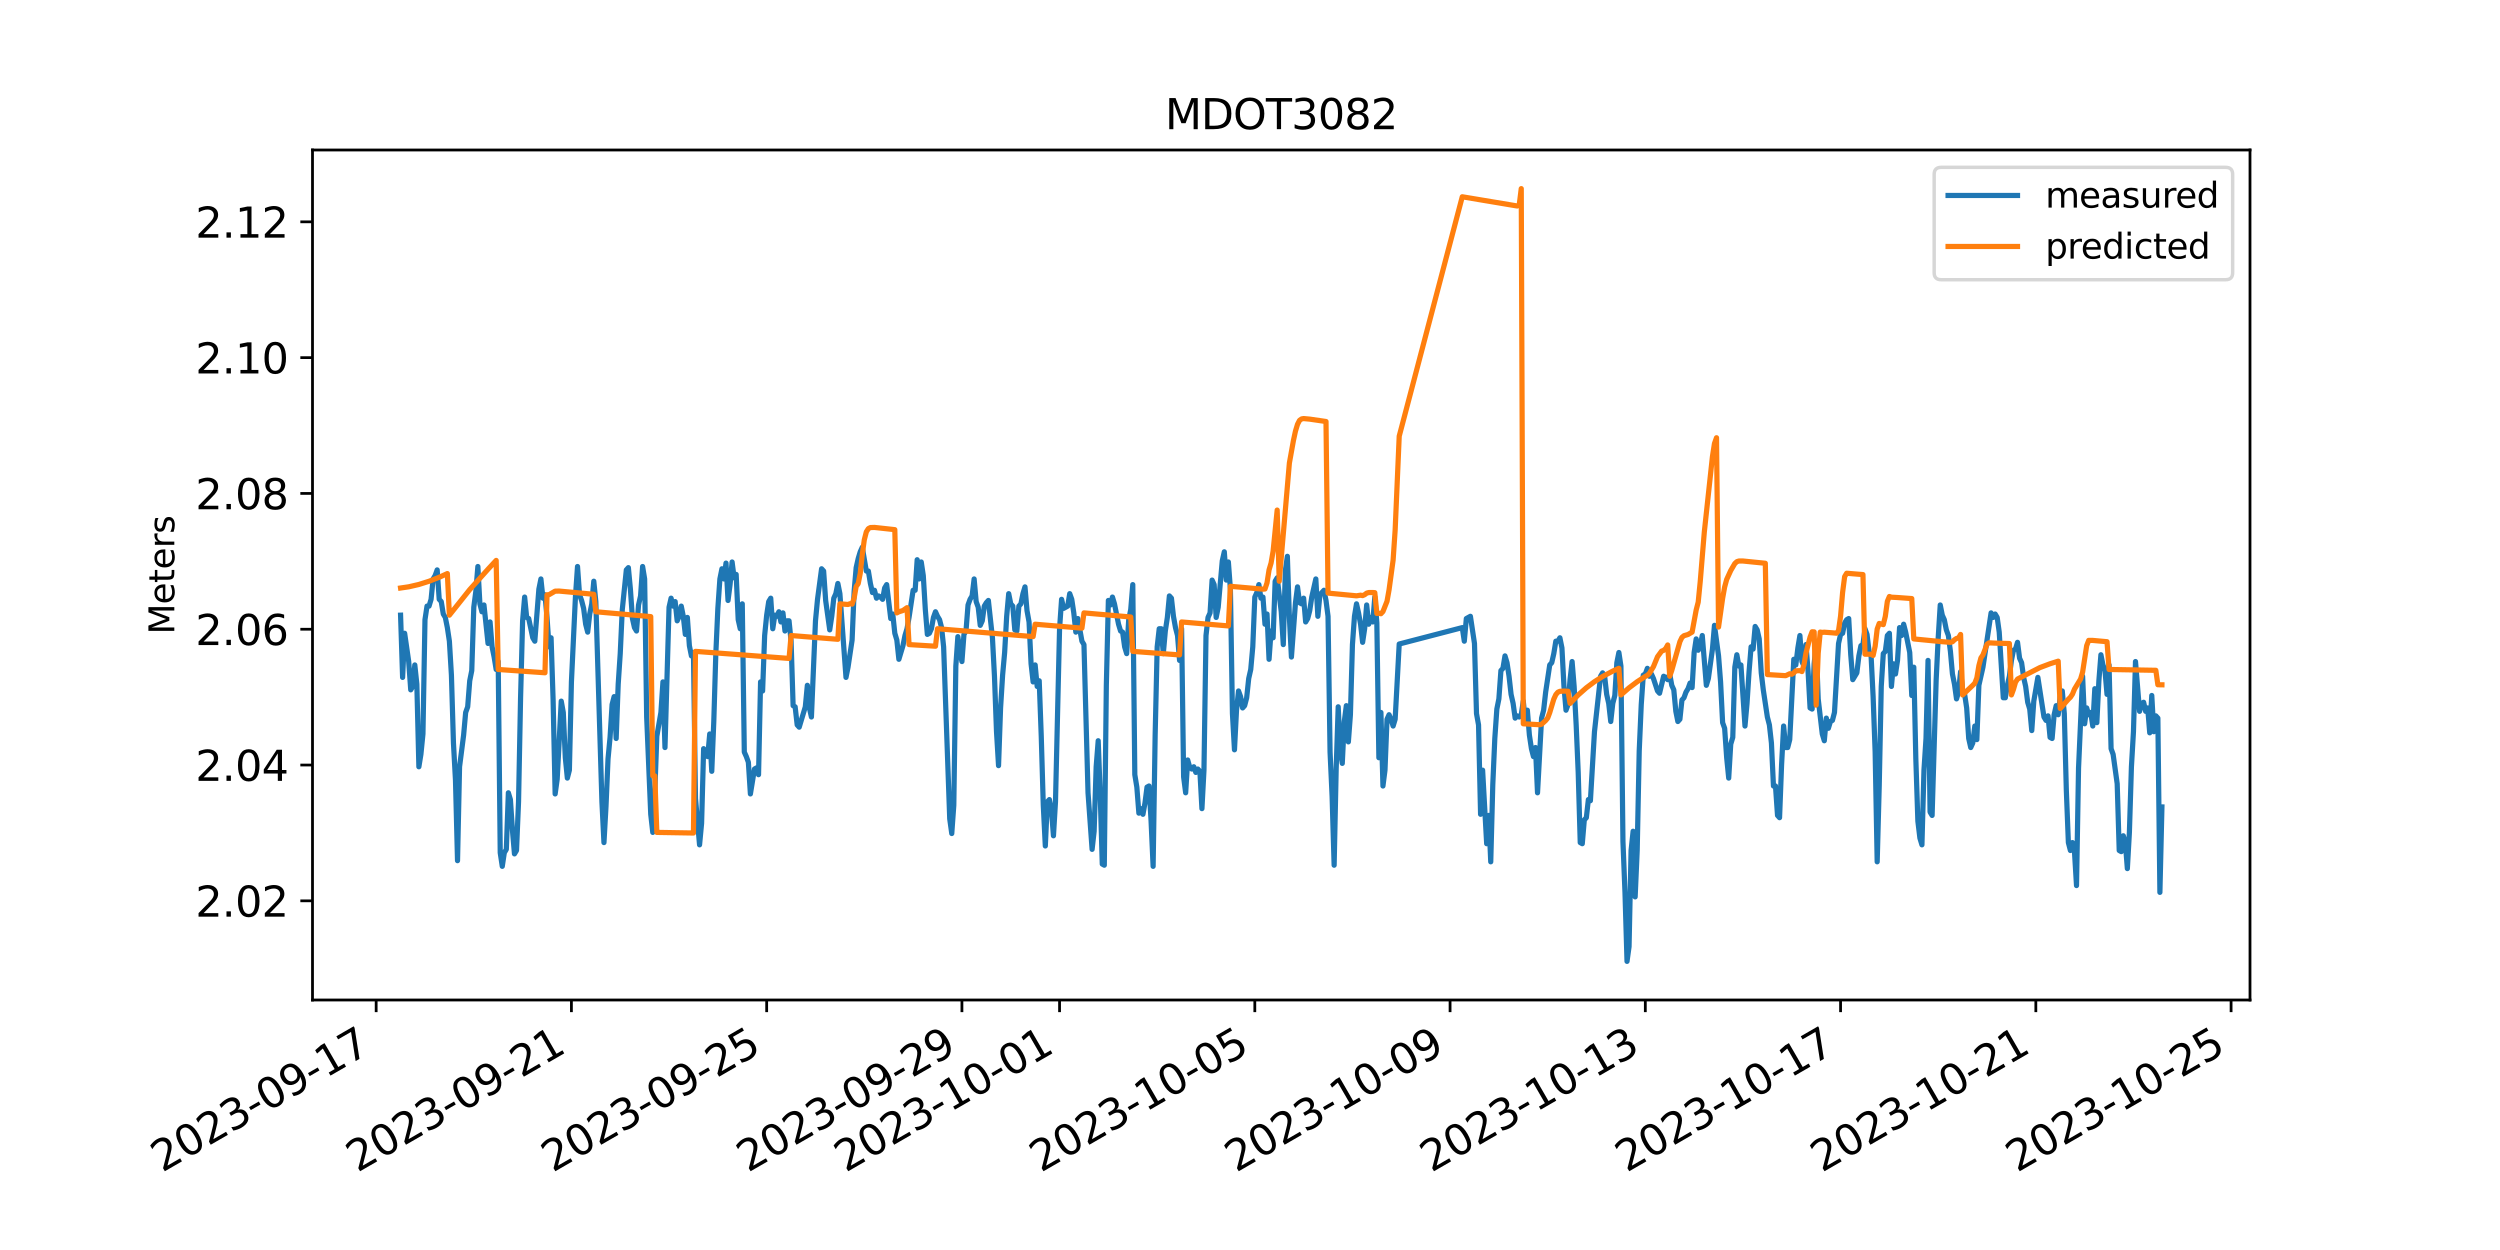 <?xml version="1.0" encoding="utf-8" standalone="no"?>
<!DOCTYPE svg PUBLIC "-//W3C//DTD SVG 1.1//EN"
  "http://www.w3.org/Graphics/SVG/1.1/DTD/svg11.dtd">
<svg xmlns:xlink="http://www.w3.org/1999/xlink" width="720pt" height="360pt" viewBox="0 0 720 360" xmlns="http://www.w3.org/2000/svg" version="1.1">
 <defs>
  <style type="text/css">*{stroke-linejoin: round; stroke-linecap: butt}</style>
 </defs>
 <g id="figure_1">
  <g id="patch_1">
   <path d="M 0 360 
L 720 360 
L 720 0 
L 0 0 
z
" style="fill: #ffffff"/>
  </g>
  <g id="axes_1">
   <g id="patch_2">
    <path d="M 90 288 
L 648 288 
L 648 43.2 
L 90 43.2 
z
" style="fill: #ffffff"/>
   </g>
   <g id="matplotlib.axis_1">
    <g id="xtick_1">
     <g id="line2d_1">
      <defs>
       <path id="m43d42d49d8" d="M 0 0 
L 0 3.5 
" style="stroke: #000000; stroke-width: 0.8"/>
      </defs>
      <g>
       <use xlink:href="#m43d42d49d8" x="108.334" y="288" style="stroke: #000000; stroke-width: 0.8"/>
      </g>
     </g>
     <g id="text_1">
      <!-- 2023-09-17 -->
      <g transform="translate(46.691 337.766) rotate(-30) scale(0.12 -0.12)">
       <defs>
        <path id="DejaVuSans-32" d="M 1228 531 
L 3431 531 
L 3431 0 
L 469 0 
L 469 531 
Q 828 903 1448 1529 
Q 2069 2156 2228 2338 
Q 2531 2678 2651 2914 
Q 2772 3150 2772 3378 
Q 2772 3750 2511 3984 
Q 2250 4219 1831 4219 
Q 1534 4219 1204 4116 
Q 875 4013 500 3803 
L 500 4441 
Q 881 4594 1212 4672 
Q 1544 4750 1819 4750 
Q 2544 4750 2975 4387 
Q 3406 4025 3406 3419 
Q 3406 3131 3298 2873 
Q 3191 2616 2906 2266 
Q 2828 2175 2409 1742 
Q 1991 1309 1228 531 
z
" transform="scale(0.016)"/>
        <path id="DejaVuSans-30" d="M 2034 4250 
Q 1547 4250 1301 3770 
Q 1056 3291 1056 2328 
Q 1056 1369 1301 889 
Q 1547 409 2034 409 
Q 2525 409 2770 889 
Q 3016 1369 3016 2328 
Q 3016 3291 2770 3770 
Q 2525 4250 2034 4250 
z
M 2034 4750 
Q 2819 4750 3233 4129 
Q 3647 3509 3647 2328 
Q 3647 1150 3233 529 
Q 2819 -91 2034 -91 
Q 1250 -91 836 529 
Q 422 1150 422 2328 
Q 422 3509 836 4129 
Q 1250 4750 2034 4750 
z
" transform="scale(0.016)"/>
        <path id="DejaVuSans-33" d="M 2597 2516 
Q 3050 2419 3304 2112 
Q 3559 1806 3559 1356 
Q 3559 666 3084 287 
Q 2609 -91 1734 -91 
Q 1441 -91 1130 -33 
Q 819 25 488 141 
L 488 750 
Q 750 597 1062 519 
Q 1375 441 1716 441 
Q 2309 441 2620 675 
Q 2931 909 2931 1356 
Q 2931 1769 2642 2001 
Q 2353 2234 1838 2234 
L 1294 2234 
L 1294 2753 
L 1863 2753 
Q 2328 2753 2575 2939 
Q 2822 3125 2822 3475 
Q 2822 3834 2567 4026 
Q 2313 4219 1838 4219 
Q 1578 4219 1281 4162 
Q 984 4106 628 3988 
L 628 4550 
Q 988 4650 1302 4700 
Q 1616 4750 1894 4750 
Q 2613 4750 3031 4423 
Q 3450 4097 3450 3541 
Q 3450 3153 3228 2886 
Q 3006 2619 2597 2516 
z
" transform="scale(0.016)"/>
        <path id="DejaVuSans-2d" d="M 313 2009 
L 1997 2009 
L 1997 1497 
L 313 1497 
L 313 2009 
z
" transform="scale(0.016)"/>
        <path id="DejaVuSans-39" d="M 703 97 
L 703 672 
Q 941 559 1184 500 
Q 1428 441 1663 441 
Q 2288 441 2617 861 
Q 2947 1281 2994 2138 
Q 2813 1869 2534 1725 
Q 2256 1581 1919 1581 
Q 1219 1581 811 2004 
Q 403 2428 403 3163 
Q 403 3881 828 4315 
Q 1253 4750 1959 4750 
Q 2769 4750 3195 4129 
Q 3622 3509 3622 2328 
Q 3622 1225 3098 567 
Q 2575 -91 1691 -91 
Q 1453 -91 1209 -44 
Q 966 3 703 97 
z
M 1959 2075 
Q 2384 2075 2632 2365 
Q 2881 2656 2881 3163 
Q 2881 3666 2632 3958 
Q 2384 4250 1959 4250 
Q 1534 4250 1286 3958 
Q 1038 3666 1038 3163 
Q 1038 2656 1286 2365 
Q 1534 2075 1959 2075 
z
" transform="scale(0.016)"/>
        <path id="DejaVuSans-31" d="M 794 531 
L 1825 531 
L 1825 4091 
L 703 3866 
L 703 4441 
L 1819 4666 
L 2450 4666 
L 2450 531 
L 3481 531 
L 3481 0 
L 794 0 
L 794 531 
z
" transform="scale(0.016)"/>
        <path id="DejaVuSans-37" d="M 525 4666 
L 3525 4666 
L 3525 4397 
L 1831 0 
L 1172 0 
L 2766 4134 
L 525 4134 
L 525 4666 
z
" transform="scale(0.016)"/>
       </defs>
       <use xlink:href="#DejaVuSans-32"/>
       <use xlink:href="#DejaVuSans-30" x="63.623"/>
       <use xlink:href="#DejaVuSans-32" x="127.246"/>
       <use xlink:href="#DejaVuSans-33" x="190.869"/>
       <use xlink:href="#DejaVuSans-2d" x="254.492"/>
       <use xlink:href="#DejaVuSans-30" x="290.576"/>
       <use xlink:href="#DejaVuSans-39" x="354.199"/>
       <use xlink:href="#DejaVuSans-2d" x="417.822"/>
       <use xlink:href="#DejaVuSans-31" x="453.906"/>
       <use xlink:href="#DejaVuSans-37" x="517.529"/>
      </g>
     </g>
    </g>
    <g id="xtick_2">
     <g id="line2d_2">
      <g>
       <use xlink:href="#m43d42d49d8" x="164.568" y="288" style="stroke: #000000; stroke-width: 0.8"/>
      </g>
     </g>
     <g id="text_2">
      <!-- 2023-09-21 -->
      <g transform="translate(102.925 337.766) rotate(-30) scale(0.12 -0.12)">
       <use xlink:href="#DejaVuSans-32"/>
       <use xlink:href="#DejaVuSans-30" x="63.623"/>
       <use xlink:href="#DejaVuSans-32" x="127.246"/>
       <use xlink:href="#DejaVuSans-33" x="190.869"/>
       <use xlink:href="#DejaVuSans-2d" x="254.492"/>
       <use xlink:href="#DejaVuSans-30" x="290.576"/>
       <use xlink:href="#DejaVuSans-39" x="354.199"/>
       <use xlink:href="#DejaVuSans-2d" x="417.822"/>
       <use xlink:href="#DejaVuSans-32" x="453.906"/>
       <use xlink:href="#DejaVuSans-31" x="517.529"/>
      </g>
     </g>
    </g>
    <g id="xtick_3">
     <g id="line2d_3">
      <g>
       <use xlink:href="#m43d42d49d8" x="220.801" y="288" style="stroke: #000000; stroke-width: 0.8"/>
      </g>
     </g>
     <g id="text_3">
      <!-- 2023-09-25 -->
      <g transform="translate(159.158 337.766) rotate(-30) scale(0.12 -0.12)">
       <defs>
        <path id="DejaVuSans-35" d="M 691 4666 
L 3169 4666 
L 3169 4134 
L 1269 4134 
L 1269 2991 
Q 1406 3038 1543 3061 
Q 1681 3084 1819 3084 
Q 2600 3084 3056 2656 
Q 3513 2228 3513 1497 
Q 3513 744 3044 326 
Q 2575 -91 1722 -91 
Q 1428 -91 1123 -41 
Q 819 9 494 109 
L 494 744 
Q 775 591 1075 516 
Q 1375 441 1709 441 
Q 2250 441 2565 725 
Q 2881 1009 2881 1497 
Q 2881 1984 2565 2268 
Q 2250 2553 1709 2553 
Q 1456 2553 1204 2497 
Q 953 2441 691 2322 
L 691 4666 
z
" transform="scale(0.016)"/>
       </defs>
       <use xlink:href="#DejaVuSans-32"/>
       <use xlink:href="#DejaVuSans-30" x="63.623"/>
       <use xlink:href="#DejaVuSans-32" x="127.246"/>
       <use xlink:href="#DejaVuSans-33" x="190.869"/>
       <use xlink:href="#DejaVuSans-2d" x="254.492"/>
       <use xlink:href="#DejaVuSans-30" x="290.576"/>
       <use xlink:href="#DejaVuSans-39" x="354.199"/>
       <use xlink:href="#DejaVuSans-2d" x="417.822"/>
       <use xlink:href="#DejaVuSans-32" x="453.906"/>
       <use xlink:href="#DejaVuSans-35" x="517.529"/>
      </g>
     </g>
    </g>
    <g id="xtick_4">
     <g id="line2d_4">
      <g>
       <use xlink:href="#m43d42d49d8" x="277.035" y="288" style="stroke: #000000; stroke-width: 0.8"/>
      </g>
     </g>
     <g id="text_4">
      <!-- 2023-09-29 -->
      <g transform="translate(215.392 337.766) rotate(-30) scale(0.12 -0.12)">
       <use xlink:href="#DejaVuSans-32"/>
       <use xlink:href="#DejaVuSans-30" x="63.623"/>
       <use xlink:href="#DejaVuSans-32" x="127.246"/>
       <use xlink:href="#DejaVuSans-33" x="190.869"/>
       <use xlink:href="#DejaVuSans-2d" x="254.492"/>
       <use xlink:href="#DejaVuSans-30" x="290.576"/>
       <use xlink:href="#DejaVuSans-39" x="354.199"/>
       <use xlink:href="#DejaVuSans-2d" x="417.822"/>
       <use xlink:href="#DejaVuSans-32" x="453.906"/>
       <use xlink:href="#DejaVuSans-39" x="517.529"/>
      </g>
     </g>
    </g>
    <g id="xtick_5">
     <g id="line2d_5">
      <g>
       <use xlink:href="#m43d42d49d8" x="305.152" y="288" style="stroke: #000000; stroke-width: 0.8"/>
      </g>
     </g>
     <g id="text_5">
      <!-- 2023-10-01 -->
      <g transform="translate(243.508 337.766) rotate(-30) scale(0.12 -0.12)">
       <use xlink:href="#DejaVuSans-32"/>
       <use xlink:href="#DejaVuSans-30" x="63.623"/>
       <use xlink:href="#DejaVuSans-32" x="127.246"/>
       <use xlink:href="#DejaVuSans-33" x="190.869"/>
       <use xlink:href="#DejaVuSans-2d" x="254.492"/>
       <use xlink:href="#DejaVuSans-31" x="290.576"/>
       <use xlink:href="#DejaVuSans-30" x="354.199"/>
       <use xlink:href="#DejaVuSans-2d" x="417.822"/>
       <use xlink:href="#DejaVuSans-30" x="453.906"/>
       <use xlink:href="#DejaVuSans-31" x="517.529"/>
      </g>
     </g>
    </g>
    <g id="xtick_6">
     <g id="line2d_6">
      <g>
       <use xlink:href="#m43d42d49d8" x="361.385" y="288" style="stroke: #000000; stroke-width: 0.8"/>
      </g>
     </g>
     <g id="text_6">
      <!-- 2023-10-05 -->
      <g transform="translate(299.742 337.766) rotate(-30) scale(0.12 -0.12)">
       <use xlink:href="#DejaVuSans-32"/>
       <use xlink:href="#DejaVuSans-30" x="63.623"/>
       <use xlink:href="#DejaVuSans-32" x="127.246"/>
       <use xlink:href="#DejaVuSans-33" x="190.869"/>
       <use xlink:href="#DejaVuSans-2d" x="254.492"/>
       <use xlink:href="#DejaVuSans-31" x="290.576"/>
       <use xlink:href="#DejaVuSans-30" x="354.199"/>
       <use xlink:href="#DejaVuSans-2d" x="417.822"/>
       <use xlink:href="#DejaVuSans-30" x="453.906"/>
       <use xlink:href="#DejaVuSans-35" x="517.529"/>
      </g>
     </g>
    </g>
    <g id="xtick_7">
     <g id="line2d_7">
      <g>
       <use xlink:href="#m43d42d49d8" x="417.619" y="288" style="stroke: #000000; stroke-width: 0.8"/>
      </g>
     </g>
     <g id="text_7">
      <!-- 2023-10-09 -->
      <g transform="translate(355.975 337.766) rotate(-30) scale(0.12 -0.12)">
       <use xlink:href="#DejaVuSans-32"/>
       <use xlink:href="#DejaVuSans-30" x="63.623"/>
       <use xlink:href="#DejaVuSans-32" x="127.246"/>
       <use xlink:href="#DejaVuSans-33" x="190.869"/>
       <use xlink:href="#DejaVuSans-2d" x="254.492"/>
       <use xlink:href="#DejaVuSans-31" x="290.576"/>
       <use xlink:href="#DejaVuSans-30" x="354.199"/>
       <use xlink:href="#DejaVuSans-2d" x="417.822"/>
       <use xlink:href="#DejaVuSans-30" x="453.906"/>
       <use xlink:href="#DejaVuSans-39" x="517.529"/>
      </g>
     </g>
    </g>
    <g id="xtick_8">
     <g id="line2d_8">
      <g>
       <use xlink:href="#m43d42d49d8" x="473.852" y="288" style="stroke: #000000; stroke-width: 0.8"/>
      </g>
     </g>
     <g id="text_8">
      <!-- 2023-10-13 -->
      <g transform="translate(412.209 337.766) rotate(-30) scale(0.12 -0.12)">
       <use xlink:href="#DejaVuSans-32"/>
       <use xlink:href="#DejaVuSans-30" x="63.623"/>
       <use xlink:href="#DejaVuSans-32" x="127.246"/>
       <use xlink:href="#DejaVuSans-33" x="190.869"/>
       <use xlink:href="#DejaVuSans-2d" x="254.492"/>
       <use xlink:href="#DejaVuSans-31" x="290.576"/>
       <use xlink:href="#DejaVuSans-30" x="354.199"/>
       <use xlink:href="#DejaVuSans-2d" x="417.822"/>
       <use xlink:href="#DejaVuSans-31" x="453.906"/>
       <use xlink:href="#DejaVuSans-33" x="517.529"/>
      </g>
     </g>
    </g>
    <g id="xtick_9">
     <g id="line2d_9">
      <g>
       <use xlink:href="#m43d42d49d8" x="530.085" y="288" style="stroke: #000000; stroke-width: 0.8"/>
      </g>
     </g>
     <g id="text_9">
      <!-- 2023-10-17 -->
      <g transform="translate(468.442 337.766) rotate(-30) scale(0.12 -0.12)">
       <use xlink:href="#DejaVuSans-32"/>
       <use xlink:href="#DejaVuSans-30" x="63.623"/>
       <use xlink:href="#DejaVuSans-32" x="127.246"/>
       <use xlink:href="#DejaVuSans-33" x="190.869"/>
       <use xlink:href="#DejaVuSans-2d" x="254.492"/>
       <use xlink:href="#DejaVuSans-31" x="290.576"/>
       <use xlink:href="#DejaVuSans-30" x="354.199"/>
       <use xlink:href="#DejaVuSans-2d" x="417.822"/>
       <use xlink:href="#DejaVuSans-31" x="453.906"/>
       <use xlink:href="#DejaVuSans-37" x="517.529"/>
      </g>
     </g>
    </g>
    <g id="xtick_10">
     <g id="line2d_10">
      <g>
       <use xlink:href="#m43d42d49d8" x="586.319" y="288" style="stroke: #000000; stroke-width: 0.8"/>
      </g>
     </g>
     <g id="text_10">
      <!-- 2023-10-21 -->
      <g transform="translate(524.676 337.766) rotate(-30) scale(0.12 -0.12)">
       <use xlink:href="#DejaVuSans-32"/>
       <use xlink:href="#DejaVuSans-30" x="63.623"/>
       <use xlink:href="#DejaVuSans-32" x="127.246"/>
       <use xlink:href="#DejaVuSans-33" x="190.869"/>
       <use xlink:href="#DejaVuSans-2d" x="254.492"/>
       <use xlink:href="#DejaVuSans-31" x="290.576"/>
       <use xlink:href="#DejaVuSans-30" x="354.199"/>
       <use xlink:href="#DejaVuSans-2d" x="417.822"/>
       <use xlink:href="#DejaVuSans-32" x="453.906"/>
       <use xlink:href="#DejaVuSans-31" x="517.529"/>
      </g>
     </g>
    </g>
    <g id="xtick_11">
     <g id="line2d_11">
      <g>
       <use xlink:href="#m43d42d49d8" x="642.552" y="288" style="stroke: #000000; stroke-width: 0.8"/>
      </g>
     </g>
     <g id="text_11">
      <!-- 2023-10-25 -->
      <g transform="translate(580.909 337.766) rotate(-30) scale(0.12 -0.12)">
       <use xlink:href="#DejaVuSans-32"/>
       <use xlink:href="#DejaVuSans-30" x="63.623"/>
       <use xlink:href="#DejaVuSans-32" x="127.246"/>
       <use xlink:href="#DejaVuSans-33" x="190.869"/>
       <use xlink:href="#DejaVuSans-2d" x="254.492"/>
       <use xlink:href="#DejaVuSans-31" x="290.576"/>
       <use xlink:href="#DejaVuSans-30" x="354.199"/>
       <use xlink:href="#DejaVuSans-2d" x="417.822"/>
       <use xlink:href="#DejaVuSans-32" x="453.906"/>
       <use xlink:href="#DejaVuSans-35" x="517.529"/>
      </g>
     </g>
    </g>
   </g>
   <g id="matplotlib.axis_2">
    <g id="ytick_1">
     <g id="line2d_12">
      <defs>
       <path id="m086a3d05be" d="M 0 0 
L -3.5 0 
" style="stroke: #000000; stroke-width: 0.8"/>
      </defs>
      <g>
       <use xlink:href="#m086a3d05be" x="90" y="259.439" style="stroke: #000000; stroke-width: 0.8"/>
      </g>
     </g>
     <g id="text_12">
      <!-- 2.02 -->
      <g transform="translate(56.281 263.998) scale(0.12 -0.12)">
       <defs>
        <path id="DejaVuSans-2e" d="M 684 794 
L 1344 794 
L 1344 0 
L 684 0 
L 684 794 
z
" transform="scale(0.016)"/>
       </defs>
       <use xlink:href="#DejaVuSans-32"/>
       <use xlink:href="#DejaVuSans-2e" x="63.623"/>
       <use xlink:href="#DejaVuSans-30" x="95.41"/>
       <use xlink:href="#DejaVuSans-32" x="159.033"/>
      </g>
     </g>
    </g>
    <g id="ytick_2">
     <g id="line2d_13">
      <g>
       <use xlink:href="#m086a3d05be" x="90" y="220.329" style="stroke: #000000; stroke-width: 0.8"/>
      </g>
     </g>
     <g id="text_13">
      <!-- 2.04 -->
      <g transform="translate(56.281 224.888) scale(0.12 -0.12)">
       <defs>
        <path id="DejaVuSans-34" d="M 2419 4116 
L 825 1625 
L 2419 1625 
L 2419 4116 
z
M 2253 4666 
L 3047 4666 
L 3047 1625 
L 3713 1625 
L 3713 1100 
L 3047 1100 
L 3047 0 
L 2419 0 
L 2419 1100 
L 313 1100 
L 313 1709 
L 2253 4666 
z
" transform="scale(0.016)"/>
       </defs>
       <use xlink:href="#DejaVuSans-32"/>
       <use xlink:href="#DejaVuSans-2e" x="63.623"/>
       <use xlink:href="#DejaVuSans-30" x="95.41"/>
       <use xlink:href="#DejaVuSans-34" x="159.033"/>
      </g>
     </g>
    </g>
    <g id="ytick_3">
     <g id="line2d_14">
      <g>
       <use xlink:href="#m086a3d05be" x="90" y="181.219" style="stroke: #000000; stroke-width: 0.8"/>
      </g>
     </g>
     <g id="text_14">
      <!-- 2.06 -->
      <g transform="translate(56.281 185.778) scale(0.12 -0.12)">
       <defs>
        <path id="DejaVuSans-36" d="M 2113 2584 
Q 1688 2584 1439 2293 
Q 1191 2003 1191 1497 
Q 1191 994 1439 701 
Q 1688 409 2113 409 
Q 2538 409 2786 701 
Q 3034 994 3034 1497 
Q 3034 2003 2786 2293 
Q 2538 2584 2113 2584 
z
M 3366 4563 
L 3366 3988 
Q 3128 4100 2886 4159 
Q 2644 4219 2406 4219 
Q 1781 4219 1451 3797 
Q 1122 3375 1075 2522 
Q 1259 2794 1537 2939 
Q 1816 3084 2150 3084 
Q 2853 3084 3261 2657 
Q 3669 2231 3669 1497 
Q 3669 778 3244 343 
Q 2819 -91 2113 -91 
Q 1303 -91 875 529 
Q 447 1150 447 2328 
Q 447 3434 972 4092 
Q 1497 4750 2381 4750 
Q 2619 4750 2861 4703 
Q 3103 4656 3366 4563 
z
" transform="scale(0.016)"/>
       </defs>
       <use xlink:href="#DejaVuSans-32"/>
       <use xlink:href="#DejaVuSans-2e" x="63.623"/>
       <use xlink:href="#DejaVuSans-30" x="95.41"/>
       <use xlink:href="#DejaVuSans-36" x="159.033"/>
      </g>
     </g>
    </g>
    <g id="ytick_4">
     <g id="line2d_15">
      <g>
       <use xlink:href="#m086a3d05be" x="90" y="142.108" style="stroke: #000000; stroke-width: 0.8"/>
      </g>
     </g>
     <g id="text_15">
      <!-- 2.08 -->
      <g transform="translate(56.281 146.667) scale(0.12 -0.12)">
       <defs>
        <path id="DejaVuSans-38" d="M 2034 2216 
Q 1584 2216 1326 1975 
Q 1069 1734 1069 1313 
Q 1069 891 1326 650 
Q 1584 409 2034 409 
Q 2484 409 2743 651 
Q 3003 894 3003 1313 
Q 3003 1734 2745 1975 
Q 2488 2216 2034 2216 
z
M 1403 2484 
Q 997 2584 770 2862 
Q 544 3141 544 3541 
Q 544 4100 942 4425 
Q 1341 4750 2034 4750 
Q 2731 4750 3128 4425 
Q 3525 4100 3525 3541 
Q 3525 3141 3298 2862 
Q 3072 2584 2669 2484 
Q 3125 2378 3379 2068 
Q 3634 1759 3634 1313 
Q 3634 634 3220 271 
Q 2806 -91 2034 -91 
Q 1263 -91 848 271 
Q 434 634 434 1313 
Q 434 1759 690 2068 
Q 947 2378 1403 2484 
z
M 1172 3481 
Q 1172 3119 1398 2916 
Q 1625 2713 2034 2713 
Q 2441 2713 2670 2916 
Q 2900 3119 2900 3481 
Q 2900 3844 2670 4047 
Q 2441 4250 2034 4250 
Q 1625 4250 1398 4047 
Q 1172 3844 1172 3481 
z
" transform="scale(0.016)"/>
       </defs>
       <use xlink:href="#DejaVuSans-32"/>
       <use xlink:href="#DejaVuSans-2e" x="63.623"/>
       <use xlink:href="#DejaVuSans-30" x="95.41"/>
       <use xlink:href="#DejaVuSans-38" x="159.033"/>
      </g>
     </g>
    </g>
    <g id="ytick_5">
     <g id="line2d_16">
      <g>
       <use xlink:href="#m086a3d05be" x="90" y="102.998" style="stroke: #000000; stroke-width: 0.8"/>
      </g>
     </g>
     <g id="text_16">
      <!-- 2.10 -->
      <g transform="translate(56.281 107.557) scale(0.12 -0.12)">
       <use xlink:href="#DejaVuSans-32"/>
       <use xlink:href="#DejaVuSans-2e" x="63.623"/>
       <use xlink:href="#DejaVuSans-31" x="95.41"/>
       <use xlink:href="#DejaVuSans-30" x="159.033"/>
      </g>
     </g>
    </g>
    <g id="ytick_6">
     <g id="line2d_17">
      <g>
       <use xlink:href="#m086a3d05be" x="90" y="63.888" style="stroke: #000000; stroke-width: 0.8"/>
      </g>
     </g>
     <g id="text_17">
      <!-- 2.12 -->
      <g transform="translate(56.281 68.447) scale(0.12 -0.12)">
       <use xlink:href="#DejaVuSans-32"/>
       <use xlink:href="#DejaVuSans-2e" x="63.623"/>
       <use xlink:href="#DejaVuSans-31" x="95.41"/>
       <use xlink:href="#DejaVuSans-32" x="159.033"/>
      </g>
     </g>
    </g>
    <g id="text_18">
     <!-- Meters -->
     <g transform="translate(50.202 182.688) rotate(-90) scale(0.1 -0.1)">
      <defs>
       <path id="DejaVuSans-4d" d="M 628 4666 
L 1569 4666 
L 2759 1491 
L 3956 4666 
L 4897 4666 
L 4897 0 
L 4281 0 
L 4281 4097 
L 3078 897 
L 2444 897 
L 1241 4097 
L 1241 0 
L 628 0 
L 628 4666 
z
" transform="scale(0.016)"/>
       <path id="DejaVuSans-65" d="M 3597 1894 
L 3597 1613 
L 953 1613 
Q 991 1019 1311 708 
Q 1631 397 2203 397 
Q 2534 397 2845 478 
Q 3156 559 3463 722 
L 3463 178 
Q 3153 47 2828 -22 
Q 2503 -91 2169 -91 
Q 1331 -91 842 396 
Q 353 884 353 1716 
Q 353 2575 817 3079 
Q 1281 3584 2069 3584 
Q 2775 3584 3186 3129 
Q 3597 2675 3597 1894 
z
M 3022 2063 
Q 3016 2534 2758 2815 
Q 2500 3097 2075 3097 
Q 1594 3097 1305 2825 
Q 1016 2553 972 2059 
L 3022 2063 
z
" transform="scale(0.016)"/>
       <path id="DejaVuSans-74" d="M 1172 4494 
L 1172 3500 
L 2356 3500 
L 2356 3053 
L 1172 3053 
L 1172 1153 
Q 1172 725 1289 603 
Q 1406 481 1766 481 
L 2356 481 
L 2356 0 
L 1766 0 
Q 1100 0 847 248 
Q 594 497 594 1153 
L 594 3053 
L 172 3053 
L 172 3500 
L 594 3500 
L 594 4494 
L 1172 4494 
z
" transform="scale(0.016)"/>
       <path id="DejaVuSans-72" d="M 2631 2963 
Q 2534 3019 2420 3045 
Q 2306 3072 2169 3072 
Q 1681 3072 1420 2755 
Q 1159 2438 1159 1844 
L 1159 0 
L 581 0 
L 581 3500 
L 1159 3500 
L 1159 2956 
Q 1341 3275 1631 3429 
Q 1922 3584 2338 3584 
Q 2397 3584 2469 3576 
Q 2541 3569 2628 3553 
L 2631 2963 
z
" transform="scale(0.016)"/>
       <path id="DejaVuSans-73" d="M 2834 3397 
L 2834 2853 
Q 2591 2978 2328 3040 
Q 2066 3103 1784 3103 
Q 1356 3103 1142 2972 
Q 928 2841 928 2578 
Q 928 2378 1081 2264 
Q 1234 2150 1697 2047 
L 1894 2003 
Q 2506 1872 2764 1633 
Q 3022 1394 3022 966 
Q 3022 478 2636 193 
Q 2250 -91 1575 -91 
Q 1294 -91 989 -36 
Q 684 19 347 128 
L 347 722 
Q 666 556 975 473 
Q 1284 391 1588 391 
Q 1994 391 2212 530 
Q 2431 669 2431 922 
Q 2431 1156 2273 1281 
Q 2116 1406 1581 1522 
L 1381 1569 
Q 847 1681 609 1914 
Q 372 2147 372 2553 
Q 372 3047 722 3315 
Q 1072 3584 1716 3584 
Q 2034 3584 2315 3537 
Q 2597 3491 2834 3397 
z
" transform="scale(0.016)"/>
      </defs>
      <use xlink:href="#DejaVuSans-4d"/>
      <use xlink:href="#DejaVuSans-65" x="86.279"/>
      <use xlink:href="#DejaVuSans-74" x="147.803"/>
      <use xlink:href="#DejaVuSans-65" x="187.012"/>
      <use xlink:href="#DejaVuSans-72" x="248.535"/>
      <use xlink:href="#DejaVuSans-73" x="289.648"/>
     </g>
    </g>
   </g>
   <g id="line2d_18">
    <path d="M 115.364 177.167 
L 115.949 195.088 
L 116.535 182.38 
L 117.707 190.526 
L 118.292 198.672 
L 118.878 197.695 
L 119.464 191.504 
L 120.05 197.043 
L 120.636 220.829 
L 121.221 217.245 
L 121.807 211.38 
L 122.393 178.47 
L 122.979 174.56 
L 123.564 174.56 
L 124.15 172.605 
L 124.736 166.74 
L 125.322 165.763 
L 125.907 164.133 
L 126.493 172.605 
L 127.079 173.257 
L 127.665 176.841 
L 128.25 177.819 
L 128.836 180.751 
L 129.422 184.661 
L 130.008 194.436 
L 130.594 213.986 
L 131.179 224.739 
L 131.765 247.873 
L 132.351 220.829 
L 133.522 211.706 
L 134.108 205.189 
L 134.694 203.56 
L 135.28 196.065 
L 135.865 193.133 
L 136.451 174.886 
L 137.037 170.324 
L 137.623 163.156 
L 138.208 173.909 
L 138.794 176.189 
L 139.38 174.234 
L 140.552 185.313 
L 141.137 179.122 
L 141.723 186.29 
L 142.309 189.223 
L 142.895 192.807 
L 143.48 190.526 
L 144.066 245.592 
L 144.652 249.503 
L 145.238 245.592 
L 145.823 244.615 
L 146.409 228.323 
L 146.995 230.278 
L 147.581 239.076 
L 148.166 245.918 
L 148.752 244.941 
L 149.338 230.93 
L 149.924 200.953 
L 150.51 178.796 
L 151.095 171.954 
L 151.681 177.819 
L 152.267 178.144 
L 153.438 183.684 
L 154.024 184.661 
L 155.196 169.673 
L 155.781 166.74 
L 156.367 172.279 
L 156.953 171.302 
L 157.539 177.819 
L 158.125 186.29 
L 158.71 183.684 
L 159.296 201.605 
L 159.882 228.649 
L 160.468 224.413 
L 161.639 201.93 
L 162.225 205.189 
L 162.811 218.222 
L 163.396 224.087 
L 163.982 221.806 
L 164.568 196.391 
L 165.739 171.628 
L 166.325 163.156 
L 166.911 171.302 
L 167.497 172.931 
L 168.083 175.212 
L 168.668 179.774 
L 169.254 182.054 
L 169.84 176.841 
L 170.426 173.909 
L 171.011 167.392 
L 171.597 173.257 
L 173.354 230.93 
L 173.94 242.66 
L 174.526 232.233 
L 175.112 218.548 
L 175.697 212.357 
L 176.283 202.908 
L 176.869 200.627 
L 177.455 212.683 
L 178.041 197.043 
L 178.626 188.245 
L 179.212 175.603 
L 180.384 164.133 
L 180.969 163.482 
L 181.555 169.673 
L 182.141 178.144 
L 182.727 180.751 
L 183.312 181.729 
L 183.898 174.234 
L 184.484 171.628 
L 185.07 163.156 
L 185.655 166.74 
L 186.241 206.492 
L 187.413 234.514 
L 187.999 239.727 
L 188.584 227.997 
L 189.17 212.031 
L 190.342 205.189 
L 190.927 196.391 
L 191.513 215.29 
L 192.685 174.886 
L 193.27 172.279 
L 193.856 174.56 
L 194.442 173.257 
L 195.028 178.796 
L 195.613 177.493 
L 196.199 174.56 
L 196.785 177.493 
L 197.371 182.706 
L 197.957 177.819 
L 198.542 185.964 
L 199.128 188.897 
L 199.714 187.92 
L 200.3 229.952 
L 201.471 243.312 
L 202.057 237.121 
L 202.643 215.616 
L 203.228 217.245 
L 203.814 217.896 
L 204.4 211.38 
L 204.986 222.132 
L 205.571 207.796 
L 206.157 188.245 
L 206.743 175.212 
L 207.329 166.74 
L 207.915 163.808 
L 208.5 166.74 
L 209.086 162.178 
L 209.672 172.931 
L 210.258 168.369 
L 210.843 161.853 
L 211.429 166.414 
L 212.015 165.437 
L 212.601 178.47 
L 213.186 181.077 
L 213.772 173.909 
L 214.358 216.593 
L 214.944 217.896 
L 215.529 219.526 
L 216.115 228.649 
L 217.287 221.481 
L 217.873 221.155 
L 218.458 223.11 
L 219.044 196.391 
L 219.63 198.998 
L 220.216 183.032 
L 220.801 177.167 
L 221.387 173.257 
L 221.973 172.279 
L 222.559 181.077 
L 223.144 177.167 
L 223.73 177.493 
L 224.316 176.189 
L 224.902 179.122 
L 225.488 176.515 
L 226.073 181.729 
L 226.659 178.796 
L 227.245 178.796 
L 227.831 184.661 
L 228.416 203.234 
L 229.002 203.56 
L 229.588 208.773 
L 230.174 209.425 
L 231.931 203.56 
L 232.517 197.369 
L 233.102 203.885 
L 233.688 206.492 
L 234.86 178.796 
L 235.446 172.605 
L 236.617 163.808 
L 237.203 164.459 
L 237.789 172.931 
L 238.96 181.403 
L 239.546 177.493 
L 240.132 172.279 
L 240.717 170.976 
L 241.303 168.044 
L 241.889 170.976 
L 243.646 195.088 
L 244.232 192.155 
L 245.404 184.335 
L 245.989 170.324 
L 246.575 163.482 
L 247.161 160.875 
L 247.747 158.92 
L 248.332 157.617 
L 249.504 164.459 
L 250.09 164.459 
L 250.675 168.044 
L 251.261 170.65 
L 251.847 169.999 
L 252.433 172.279 
L 253.018 171.628 
L 253.604 171.954 
L 254.19 172.605 
L 254.776 169.347 
L 255.362 168.369 
L 256.533 178.144 
L 257.119 176.841 
L 257.705 182.38 
L 258.29 184.335 
L 258.876 189.875 
L 260.048 185.964 
L 260.633 183.032 
L 261.219 181.077 
L 261.805 177.819 
L 262.976 169.999 
L 263.562 169.999 
L 264.148 161.201 
L 264.734 166.74 
L 265.32 161.853 
L 265.905 165.763 
L 266.491 175.538 
L 267.077 182.706 
L 267.663 182.38 
L 268.248 181.077 
L 268.834 177.819 
L 269.42 176.189 
L 270.006 177.493 
L 270.591 178.47 
L 271.177 180.751 
L 271.763 186.29 
L 273.52 235.817 
L 274.106 240.053 
L 274.692 231.907 
L 275.278 191.83 
L 275.863 183.358 
L 276.449 187.594 
L 277.035 190.526 
L 277.621 182.706 
L 278.206 181.729 
L 278.792 174.234 
L 279.378 172.605 
L 279.964 171.628 
L 280.549 166.74 
L 281.135 173.257 
L 281.721 174.886 
L 282.307 180.099 
L 282.893 178.796 
L 283.478 174.56 
L 284.064 173.583 
L 284.65 172.931 
L 285.821 183.684 
L 286.407 194.762 
L 286.993 210.728 
L 287.579 220.503 
L 288.164 203.885 
L 288.75 194.436 
L 289.336 187.92 
L 289.922 177.493 
L 290.507 170.976 
L 291.093 173.909 
L 291.679 174.56 
L 292.265 181.403 
L 292.851 181.729 
L 293.436 174.56 
L 294.022 173.909 
L 294.608 170.976 
L 295.194 169.021 
L 295.779 175.864 
L 296.365 179.122 
L 296.951 191.178 
L 297.537 196.391 
L 298.122 191.504 
L 298.708 197.695 
L 299.294 196.065 
L 299.88 212.031 
L 300.465 231.907 
L 301.051 243.637 
L 301.637 230.93 
L 302.223 230.278 
L 302.809 233.211 
L 303.394 240.705 
L 303.98 230.93 
L 305.152 181.077 
L 305.737 172.605 
L 306.323 175.212 
L 307.495 174.56 
L 308.08 170.976 
L 308.666 172.605 
L 309.252 176.515 
L 309.838 182.054 
L 310.423 178.144 
L 311.595 184.661 
L 312.181 185.639 
L 313.352 228.323 
L 314.524 244.615 
L 315.11 239.402 
L 315.695 220.829 
L 316.281 213.335 
L 316.867 228.975 
L 317.453 248.851 
L 318.038 249.177 
L 318.624 197.369 
L 319.21 172.931 
L 319.796 174.234 
L 320.381 171.954 
L 320.967 173.909 
L 322.139 179.774 
L 322.725 181.729 
L 323.31 182.054 
L 323.896 186.29 
L 324.482 188.245 
L 325.068 178.47 
L 325.653 175.538 
L 326.239 168.369 
L 326.825 223.11 
L 327.411 226.694 
L 327.996 234.188 
L 328.582 232.885 
L 329.168 234.514 
L 329.754 231.256 
L 330.339 226.694 
L 330.925 226.368 
L 331.511 236.469 
L 332.097 249.503 
L 332.683 211.706 
L 333.268 186.29 
L 333.854 181.077 
L 334.44 181.077 
L 335.026 188.245 
L 335.611 181.729 
L 336.197 177.819 
L 336.783 171.628 
L 337.369 172.279 
L 337.954 177.493 
L 338.54 180.751 
L 339.126 183.032 
L 339.712 190.2 
L 340.298 181.077 
L 340.883 223.761 
L 341.469 228.323 
L 342.055 218.874 
L 342.641 220.959 
L 343.226 221.481 
L 343.812 220.829 
L 344.398 222.458 
L 344.984 221.481 
L 345.569 222.132 
L 346.155 232.885 
L 346.741 221.806 
L 347.327 183.032 
L 347.912 177.819 
L 348.498 176.515 
L 349.084 167.066 
L 349.67 168.369 
L 350.256 177.819 
L 350.841 174.886 
L 352.013 161.527 
L 352.599 158.92 
L 353.184 167.066 
L 353.77 161.853 
L 354.356 169.673 
L 354.942 205.515 
L 355.527 215.941 
L 356.113 204.537 
L 356.699 198.998 
L 357.285 200.627 
L 357.87 203.885 
L 358.456 203.234 
L 359.042 200.953 
L 359.628 195.414 
L 360.214 192.807 
L 360.799 186.29 
L 361.385 171.954 
L 361.971 170.65 
L 362.557 168.369 
L 363.142 172.279 
L 363.728 171.954 
L 364.314 179.774 
L 364.9 176.841 
L 365.485 189.875 
L 366.071 181.729 
L 366.657 183.684 
L 367.243 167.392 
L 367.828 166.414 
L 369 176.189 
L 369.586 185.639 
L 370.172 164.459 
L 370.757 160.223 
L 371.343 177.819 
L 371.929 189.223 
L 373.1 173.583 
L 373.686 169.021 
L 374.272 173.583 
L 374.858 173.909 
L 375.443 172.279 
L 376.029 179.122 
L 376.615 178.144 
L 377.201 175.864 
L 377.786 171.954 
L 378.958 166.74 
L 379.544 177.493 
L 380.13 171.302 
L 381.301 169.999 
L 381.887 172.931 
L 382.473 177.493 
L 383.058 216.593 
L 383.644 229.301 
L 384.23 249.177 
L 384.816 221.481 
L 385.401 203.56 
L 385.987 215.941 
L 386.573 219.851 
L 387.159 207.796 
L 387.744 203.234 
L 388.33 213.661 
L 388.916 205.84 
L 389.502 185.639 
L 390.088 177.493 
L 390.673 173.909 
L 391.259 176.515 
L 391.845 179.774 
L 392.431 184.987 
L 393.016 181.077 
L 393.602 174.234 
L 394.188 179.774 
L 394.774 177.819 
L 395.359 179.122 
L 395.945 171.954 
L 396.531 179.448 
L 397.117 218.222 
L 397.702 205.189 
L 398.288 226.368 
L 398.874 221.806 
L 399.46 207.144 
L 400.046 205.84 
L 400.631 207.144 
L 401.217 209.099 
L 401.803 207.144 
L 402.974 185.476 
L 421.133 180.751 
L 421.719 184.661 
L 422.305 178.144 
L 423.476 177.493 
L 424.648 185.313 
L 425.233 205.515 
L 425.819 208.773 
L 426.405 234.514 
L 426.991 221.806 
L 428.162 242.986 
L 428.748 234.84 
L 429.334 248.199 
L 429.92 226.042 
L 430.505 212.683 
L 431.091 204.211 
L 431.677 201.279 
L 432.263 193.133 
L 432.848 192.481 
L 433.434 188.897 
L 434.02 190.852 
L 434.606 194.762 
L 435.191 199.975 
L 435.777 202.582 
L 436.363 206.818 
L 436.949 206.166 
L 437.535 206.492 
L 438.12 205.84 
L 438.706 201.93 
L 439.292 207.796 
L 439.878 204.537 
L 440.463 211.706 
L 441.049 215.616 
L 441.635 217.896 
L 442.221 215.29 
L 442.806 228.323 
L 443.978 206.818 
L 444.564 204.537 
L 445.149 199.324 
L 446.321 191.504 
L 446.907 190.852 
L 447.493 188.245 
L 448.078 184.661 
L 448.664 184.661 
L 449.25 183.684 
L 449.836 186.616 
L 450.421 197.695 
L 451.007 204.537 
L 451.593 202.908 
L 452.179 195.74 
L 452.764 190.526 
L 453.35 197.695 
L 453.936 208.773 
L 454.522 222.458 
L 455.107 242.66 
L 455.693 242.986 
L 456.279 236.143 
L 456.865 235.492 
L 457.451 230.278 
L 458.036 230.604 
L 459.208 210.728 
L 460.965 194.762 
L 461.551 193.785 
L 462.137 194.762 
L 462.722 199.975 
L 463.308 202.582 
L 463.894 207.796 
L 464.48 202.582 
L 465.066 200.301 
L 465.651 190.852 
L 466.237 187.92 
L 466.823 191.83 
L 467.409 242.334 
L 467.994 256.997 
L 468.58 276.873 
L 469.166 272.637 
L 469.752 244.941 
L 470.337 239.402 
L 470.923 258.3 
L 471.509 244.941 
L 472.095 216.267 
L 472.68 202.908 
L 473.266 194.436 
L 473.852 194.11 
L 474.438 192.481 
L 475.024 194.762 
L 475.609 194.11 
L 476.195 195.414 
L 477.367 198.998 
L 477.952 199.65 
L 479.124 194.762 
L 479.71 195.088 
L 480.295 195.74 
L 480.881 194.11 
L 481.467 197.369 
L 482.053 198.672 
L 482.638 204.863 
L 483.224 207.796 
L 483.81 207.144 
L 484.396 201.605 
L 484.982 200.953 
L 485.567 199.324 
L 486.153 198.346 
L 486.739 196.717 
L 487.325 198.02 
L 487.91 187.92 
L 488.496 184.009 
L 489.082 187.268 
L 489.668 185.964 
L 490.253 183.032 
L 491.425 197.369 
L 492.011 195.414 
L 493.182 186.942 
L 493.768 180.099 
L 494.94 188.897 
L 495.525 196.391 
L 496.111 208.121 
L 496.697 209.751 
L 497.283 218.222 
L 497.868 224.087 
L 498.454 214.312 
L 499.04 212.357 
L 499.626 192.155 
L 500.211 188.571 
L 500.797 191.83 
L 501.383 191.504 
L 502.554 209.099 
L 503.14 202.582 
L 503.726 193.459 
L 504.312 186.29 
L 504.898 186.942 
L 505.483 180.425 
L 506.069 181.403 
L 506.655 184.009 
L 507.241 193.785 
L 507.826 198.672 
L 508.998 206.492 
L 509.584 208.773 
L 510.169 213.986 
L 510.755 226.368 
L 511.341 226.368 
L 511.927 234.84 
L 512.512 235.492 
L 513.098 220.177 
L 513.684 209.099 
L 514.27 215.29 
L 514.856 215.29 
L 515.441 213.009 
L 516.613 189.875 
L 517.199 191.504 
L 517.784 186.616 
L 518.37 183.032 
L 518.956 190.526 
L 519.542 191.83 
L 520.127 185.639 
L 520.713 193.133 
L 521.299 203.885 
L 521.885 204.211 
L 522.471 191.178 
L 523.056 185.639 
L 523.642 201.279 
L 524.814 211.38 
L 525.399 213.335 
L 525.985 206.818 
L 526.571 209.751 
L 527.157 207.796 
L 527.742 207.47 
L 528.328 205.189 
L 529.5 185.313 
L 530.085 182.706 
L 530.671 182.38 
L 531.257 179.448 
L 531.843 178.47 
L 532.429 178.144 
L 533.014 188.571 
L 533.6 195.74 
L 534.772 193.785 
L 535.357 188.897 
L 535.943 185.964 
L 536.529 185.639 
L 537.115 181.077 
L 537.7 182.706 
L 538.286 187.594 
L 538.872 188.897 
L 539.458 200.627 
L 540.043 216.593 
L 540.629 248.199 
L 541.215 226.368 
L 541.801 197.695 
L 542.387 188.245 
L 542.972 187.594 
L 543.558 183.032 
L 544.144 182.38 
L 544.73 197.695 
L 545.315 191.178 
L 545.901 194.11 
L 546.487 190.2 
L 547.073 180.751 
L 547.658 183.032 
L 548.244 179.774 
L 548.83 182.054 
L 550.001 187.92 
L 550.587 200.301 
L 551.173 192.155 
L 551.759 218.548 
L 552.345 236.469 
L 552.93 241.357 
L 553.516 243.312 
L 554.102 221.806 
L 554.688 212.683 
L 555.273 190.2 
L 555.859 233.862 
L 556.445 234.84 
L 557.616 195.74 
L 558.202 183.684 
L 558.788 174.234 
L 559.374 177.167 
L 559.959 178.47 
L 560.545 181.403 
L 561.131 183.032 
L 561.717 187.594 
L 562.303 194.11 
L 562.888 197.043 
L 563.474 201.279 
L 564.06 199.324 
L 564.646 193.459 
L 565.231 198.672 
L 565.817 199.975 
L 566.403 203.885 
L 566.989 212.683 
L 567.574 215.29 
L 568.16 213.986 
L 568.746 209.099 
L 569.332 213.009 
L 569.917 197.369 
L 571.089 192.155 
L 572.261 184.335 
L 573.432 176.515 
L 574.018 177.819 
L 574.604 176.841 
L 575.189 177.819 
L 575.775 182.054 
L 576.947 200.953 
L 577.532 200.953 
L 578.118 197.369 
L 578.704 194.762 
L 579.29 190.2 
L 579.875 187.268 
L 580.461 186.942 
L 581.047 184.987 
L 581.633 189.549 
L 582.219 190.852 
L 582.804 195.088 
L 583.39 197.695 
L 583.976 202.256 
L 584.562 204.211 
L 585.147 210.402 
L 585.733 201.93 
L 586.905 195.088 
L 588.662 206.492 
L 589.248 207.47 
L 589.834 206.166 
L 590.419 212.357 
L 591.005 212.683 
L 591.591 205.84 
L 592.177 203.234 
L 592.762 205.84 
L 593.348 200.627 
L 593.934 198.998 
L 594.52 205.515 
L 595.105 227.671 
L 595.691 242.66 
L 596.277 244.941 
L 596.863 242.66 
L 597.448 245.267 
L 598.034 255.042 
L 598.62 221.155 
L 599.792 194.762 
L 600.377 208.447 
L 600.963 203.885 
L 601.549 205.84 
L 602.135 205.189 
L 602.72 209.099 
L 603.306 198.346 
L 603.892 208.121 
L 604.478 196.065 
L 605.063 188.571 
L 605.649 191.504 
L 606.235 193.133 
L 606.821 199.975 
L 607.406 191.504 
L 607.992 215.616 
L 608.578 217.245 
L 609.75 225.716 
L 610.335 244.941 
L 610.921 245.267 
L 611.507 240.705 
L 612.093 242.66 
L 612.678 250.154 
L 613.264 239.727 
L 613.85 220.829 
L 614.436 210.728 
L 615.021 190.526 
L 616.193 204.863 
L 616.779 202.582 
L 617.364 202.256 
L 617.95 204.863 
L 618.536 203.885 
L 619.122 211.054 
L 619.708 200.301 
L 620.293 210.728 
L 620.879 206.166 
L 621.465 206.818 
L 622.051 256.997 
L 622.636 232.396 
L 622.636 232.396 
" clip-path="url(#paff2a99c1f)" style="fill: none; stroke: #1f77b4; stroke-width: 1.5; stroke-linecap: square"/>
   </g>
   <g id="line2d_19">
    <path d="M 115.364 169.347 
L 117.707 169.004 
L 120.636 168.327 
L 123.564 167.403 
L 126.493 166.255 
L 128.836 165.19 
L 129.422 177.167 
L 135.28 169.806 
L 140.552 163.929 
L 142.895 161.403 
L 143.48 192.807 
L 156.953 193.757 
L 157.539 171.302 
L 158.125 171.268 
L 159.882 170.249 
L 161.053 170.232 
L 167.497 170.824 
L 171.011 171.154 
L 171.597 176.189 
L 187.413 177.585 
L 187.999 223.436 
L 188.584 223.454 
L 189.17 239.727 
L 199.714 239.907 
L 200.3 187.594 
L 227.245 189.626 
L 227.831 183.032 
L 241.303 184.117 
L 241.889 173.909 
L 244.232 174.088 
L 244.818 173.868 
L 245.404 173.995 
L 245.989 172.261 
L 246.575 168.89 
L 247.161 168.093 
L 247.747 165.123 
L 248.332 159.739 
L 248.918 155.479 
L 249.504 153.167 
L 250.09 152.243 
L 250.675 151.939 
L 251.847 151.899 
L 257.119 152.477 
L 257.705 152.544 
L 258.29 176.515 
L 258.876 176.198 
L 260.048 175.826 
L 261.219 175.011 
L 261.805 185.639 
L 269.42 186.111 
L 270.006 181.077 
L 297.537 183.339 
L 298.122 179.774 
L 311.595 180.907 
L 312.181 176.515 
L 325.653 177.695 
L 326.239 187.594 
L 339.712 188.617 
L 340.298 179.122 
L 353.77 180.265 
L 354.356 168.858 
L 363.728 169.681 
L 364.314 169.628 
L 364.9 167.86 
L 365.485 164.137 
L 366.071 162.15 
L 366.657 158.718 
L 367.828 146.9 
L 368.414 167.392 
L 369.586 153.822 
L 371.343 133.349 
L 372.515 126.835 
L 373.1 124.146 
L 373.686 122.202 
L 374.272 121.064 
L 374.858 120.653 
L 375.443 120.548 
L 377.201 120.71 
L 381.887 121.393 
L 382.473 170.813 
L 390.673 171.598 
L 391.845 171.414 
L 392.431 171.533 
L 393.016 171.275 
L 393.602 170.82 
L 394.188 170.659 
L 395.359 170.646 
L 395.945 170.69 
L 396.531 176.678 
L 397.117 176.614 
L 397.702 176.754 
L 398.288 176.128 
L 399.46 173.17 
L 400.046 169.883 
L 401.217 161.299 
L 401.803 152.654 
L 402.974 125.612 
L 421.133 56.673 
L 436.949 59.322 
L 437.535 59.054 
L 438.12 54.327 
L 438.706 208.447 
L 443.392 208.717 
L 443.978 208.581 
L 445.149 207.51 
L 445.735 206.791 
L 446.321 205.238 
L 447.493 201.344 
L 448.078 200.058 
L 448.664 199.358 
L 449.25 199.101 
L 450.421 199.027 
L 451.593 199.086 
L 452.179 202.582 
L 454.522 200.147 
L 456.865 198.081 
L 459.208 196.327 
L 461.551 194.834 
L 464.48 193.274 
L 466.237 192.474 
L 466.823 200.138 
L 469.166 198.092 
L 471.509 196.332 
L 473.852 194.808 
L 474.438 194.487 
L 475.024 193.943 
L 476.195 191.992 
L 477.367 189.133 
L 478.538 187.528 
L 479.124 187.302 
L 479.71 186.804 
L 480.295 185.749 
L 480.881 194.762 
L 481.467 193.076 
L 483.81 184.796 
L 484.396 183.574 
L 484.982 183.083 
L 486.153 182.736 
L 487.325 182.051 
L 488.496 175.696 
L 489.082 173.421 
L 489.668 167.473 
L 490.839 153.25 
L 493.182 131.49 
L 493.768 127.727 
L 494.354 126.072 
L 494.94 180.588 
L 496.111 172.343 
L 496.697 169.06 
L 497.283 166.885 
L 498.454 164.313 
L 499.626 162.306 
L 500.211 161.762 
L 500.797 161.575 
L 501.969 161.57 
L 508.412 162.22 
L 508.998 194.273 
L 514.27 194.597 
L 515.441 194.045 
L 516.027 194.184 
L 516.613 193.775 
L 517.199 193.202 
L 518.37 193.139 
L 518.956 193.411 
L 519.542 191.473 
L 520.127 188.041 
L 521.299 183.507 
L 521.885 181.957 
L 522.471 181.987 
L 523.056 203.071 
L 523.642 188.1 
L 524.228 182.043 
L 524.814 182.128 
L 525.399 182.075 
L 527.742 182.25 
L 528.914 182.365 
L 529.5 181.602 
L 530.085 177.435 
L 530.671 170.609 
L 531.257 166.059 
L 531.843 165.095 
L 534.772 165.339 
L 536.529 165.478 
L 537.115 188.408 
L 538.872 188.422 
L 539.458 188.774 
L 540.043 186.143 
L 540.629 181.157 
L 541.215 179.551 
L 542.387 179.891 
L 542.972 177.507 
L 543.558 173.177 
L 544.144 171.794 
L 544.73 171.992 
L 546.487 172.086 
L 550.587 172.388 
L 551.173 184.009 
L 558.788 184.755 
L 561.717 184.996 
L 562.303 184.837 
L 562.888 184.259 
L 563.474 183.875 
L 564.06 183.717 
L 564.646 182.726 
L 565.231 200.138 
L 566.989 198.471 
L 568.16 197.362 
L 568.746 196.759 
L 569.332 195.246 
L 569.917 191.706 
L 570.503 189.485 
L 571.089 188.618 
L 572.261 185.53 
L 572.846 185.134 
L 574.604 185.223 
L 578.704 185.335 
L 579.29 200.138 
L 579.875 198.547 
L 580.461 196.496 
L 581.047 195.573 
L 587.49 192.265 
L 590.419 191.161 
L 592.762 190.418 
L 593.348 204.048 
L 595.691 201.375 
L 596.277 200.809 
L 596.863 199.926 
L 597.448 198.476 
L 599.206 195.563 
L 599.792 193.574 
L 600.963 185.954 
L 601.549 184.429 
L 602.72 184.441 
L 606.821 184.812 
L 607.406 192.807 
L 620.879 193.049 
L 621.465 197.206 
L 622.636 197.225 
L 622.636 197.225 
" clip-path="url(#paff2a99c1f)" style="fill: none; stroke: #ff7f0e; stroke-width: 1.5; stroke-linecap: square"/>
   </g>
   <g id="patch_3">
    <path d="M 90 288 
L 90 43.2 
" style="fill: none; stroke: #000000; stroke-width: 0.8; stroke-linejoin: miter; stroke-linecap: square"/>
   </g>
   <g id="patch_4">
    <path d="M 648 288 
L 648 43.2 
" style="fill: none; stroke: #000000; stroke-width: 0.8; stroke-linejoin: miter; stroke-linecap: square"/>
   </g>
   <g id="patch_5">
    <path d="M 90 288 
L 648 288 
" style="fill: none; stroke: #000000; stroke-width: 0.8; stroke-linejoin: miter; stroke-linecap: square"/>
   </g>
   <g id="patch_6">
    <path d="M 90 43.2 
L 648 43.2 
" style="fill: none; stroke: #000000; stroke-width: 0.8; stroke-linejoin: miter; stroke-linecap: square"/>
   </g>
   <g id="text_19">
    <!-- MDOT3082 -->
    <g transform="translate(335.545 37.2) scale(0.12 -0.12)">
     <defs>
      <path id="DejaVuSans-44" d="M 1259 4147 
L 1259 519 
L 2022 519 
Q 2988 519 3436 956 
Q 3884 1394 3884 2338 
Q 3884 3275 3436 3711 
Q 2988 4147 2022 4147 
L 1259 4147 
z
M 628 4666 
L 1925 4666 
Q 3281 4666 3915 4102 
Q 4550 3538 4550 2338 
Q 4550 1131 3912 565 
Q 3275 0 1925 0 
L 628 0 
L 628 4666 
z
" transform="scale(0.016)"/>
      <path id="DejaVuSans-4f" d="M 2522 4238 
Q 1834 4238 1429 3725 
Q 1025 3213 1025 2328 
Q 1025 1447 1429 934 
Q 1834 422 2522 422 
Q 3209 422 3611 934 
Q 4013 1447 4013 2328 
Q 4013 3213 3611 3725 
Q 3209 4238 2522 4238 
z
M 2522 4750 
Q 3503 4750 4090 4092 
Q 4678 3434 4678 2328 
Q 4678 1225 4090 567 
Q 3503 -91 2522 -91 
Q 1538 -91 948 565 
Q 359 1222 359 2328 
Q 359 3434 948 4092 
Q 1538 4750 2522 4750 
z
" transform="scale(0.016)"/>
      <path id="DejaVuSans-54" d="M -19 4666 
L 3928 4666 
L 3928 4134 
L 2272 4134 
L 2272 0 
L 1638 0 
L 1638 4134 
L -19 4134 
L -19 4666 
z
" transform="scale(0.016)"/>
     </defs>
     <use xlink:href="#DejaVuSans-4d"/>
     <use xlink:href="#DejaVuSans-44" x="86.279"/>
     <use xlink:href="#DejaVuSans-4f" x="163.281"/>
     <use xlink:href="#DejaVuSans-54" x="241.992"/>
     <use xlink:href="#DejaVuSans-33" x="303.076"/>
     <use xlink:href="#DejaVuSans-30" x="366.699"/>
     <use xlink:href="#DejaVuSans-38" x="430.322"/>
     <use xlink:href="#DejaVuSans-32" x="493.945"/>
    </g>
   </g>
   <g id="legend_1">
    <g id="patch_7">
     <path d="M 559.044 80.556 
L 641 80.556 
Q 643 80.556 643 78.556 
L 643 50.2 
Q 643 48.2 641 48.2 
L 559.044 48.2 
Q 557.044 48.2 557.044 50.2 
L 557.044 78.556 
Q 557.044 80.556 559.044 80.556 
z
" style="fill: #ffffff; opacity: 0.8; stroke: #cccccc; stroke-linejoin: miter"/>
    </g>
    <g id="line2d_20">
     <path d="M 561.044 56.298 
L 571.044 56.298 
L 581.044 56.298 
" style="fill: none; stroke: #1f77b4; stroke-width: 1.5; stroke-linecap: square"/>
    </g>
    <g id="text_20">
     <!-- measured -->
     <g transform="translate(589.044 59.798) scale(0.1 -0.1)">
      <defs>
       <path id="DejaVuSans-6d" d="M 3328 2828 
Q 3544 3216 3844 3400 
Q 4144 3584 4550 3584 
Q 5097 3584 5394 3201 
Q 5691 2819 5691 2113 
L 5691 0 
L 5113 0 
L 5113 2094 
Q 5113 2597 4934 2840 
Q 4756 3084 4391 3084 
Q 3944 3084 3684 2787 
Q 3425 2491 3425 1978 
L 3425 0 
L 2847 0 
L 2847 2094 
Q 2847 2600 2669 2842 
Q 2491 3084 2119 3084 
Q 1678 3084 1418 2786 
Q 1159 2488 1159 1978 
L 1159 0 
L 581 0 
L 581 3500 
L 1159 3500 
L 1159 2956 
Q 1356 3278 1631 3431 
Q 1906 3584 2284 3584 
Q 2666 3584 2933 3390 
Q 3200 3197 3328 2828 
z
" transform="scale(0.016)"/>
       <path id="DejaVuSans-61" d="M 2194 1759 
Q 1497 1759 1228 1600 
Q 959 1441 959 1056 
Q 959 750 1161 570 
Q 1363 391 1709 391 
Q 2188 391 2477 730 
Q 2766 1069 2766 1631 
L 2766 1759 
L 2194 1759 
z
M 3341 1997 
L 3341 0 
L 2766 0 
L 2766 531 
Q 2569 213 2275 61 
Q 1981 -91 1556 -91 
Q 1019 -91 701 211 
Q 384 513 384 1019 
Q 384 1609 779 1909 
Q 1175 2209 1959 2209 
L 2766 2209 
L 2766 2266 
Q 2766 2663 2505 2880 
Q 2244 3097 1772 3097 
Q 1472 3097 1187 3025 
Q 903 2953 641 2809 
L 641 3341 
Q 956 3463 1253 3523 
Q 1550 3584 1831 3584 
Q 2591 3584 2966 3190 
Q 3341 2797 3341 1997 
z
" transform="scale(0.016)"/>
       <path id="DejaVuSans-75" d="M 544 1381 
L 544 3500 
L 1119 3500 
L 1119 1403 
Q 1119 906 1312 657 
Q 1506 409 1894 409 
Q 2359 409 2629 706 
Q 2900 1003 2900 1516 
L 2900 3500 
L 3475 3500 
L 3475 0 
L 2900 0 
L 2900 538 
Q 2691 219 2414 64 
Q 2138 -91 1772 -91 
Q 1169 -91 856 284 
Q 544 659 544 1381 
z
M 1991 3584 
L 1991 3584 
z
" transform="scale(0.016)"/>
       <path id="DejaVuSans-64" d="M 2906 2969 
L 2906 4863 
L 3481 4863 
L 3481 0 
L 2906 0 
L 2906 525 
Q 2725 213 2448 61 
Q 2172 -91 1784 -91 
Q 1150 -91 751 415 
Q 353 922 353 1747 
Q 353 2572 751 3078 
Q 1150 3584 1784 3584 
Q 2172 3584 2448 3432 
Q 2725 3281 2906 2969 
z
M 947 1747 
Q 947 1113 1208 752 
Q 1469 391 1925 391 
Q 2381 391 2643 752 
Q 2906 1113 2906 1747 
Q 2906 2381 2643 2742 
Q 2381 3103 1925 3103 
Q 1469 3103 1208 2742 
Q 947 2381 947 1747 
z
" transform="scale(0.016)"/>
      </defs>
      <use xlink:href="#DejaVuSans-6d"/>
      <use xlink:href="#DejaVuSans-65" x="97.412"/>
      <use xlink:href="#DejaVuSans-61" x="158.936"/>
      <use xlink:href="#DejaVuSans-73" x="220.215"/>
      <use xlink:href="#DejaVuSans-75" x="272.314"/>
      <use xlink:href="#DejaVuSans-72" x="335.693"/>
      <use xlink:href="#DejaVuSans-65" x="374.557"/>
      <use xlink:href="#DejaVuSans-64" x="436.08"/>
     </g>
    </g>
    <g id="line2d_21">
     <path d="M 561.044 70.977 
L 571.044 70.977 
L 581.044 70.977 
" style="fill: none; stroke: #ff7f0e; stroke-width: 1.5; stroke-linecap: square"/>
    </g>
    <g id="text_21">
     <!-- predicted -->
     <g transform="translate(589.044 74.477) scale(0.1 -0.1)">
      <defs>
       <path id="DejaVuSans-70" d="M 1159 525 
L 1159 -1331 
L 581 -1331 
L 581 3500 
L 1159 3500 
L 1159 2969 
Q 1341 3281 1617 3432 
Q 1894 3584 2278 3584 
Q 2916 3584 3314 3078 
Q 3713 2572 3713 1747 
Q 3713 922 3314 415 
Q 2916 -91 2278 -91 
Q 1894 -91 1617 61 
Q 1341 213 1159 525 
z
M 3116 1747 
Q 3116 2381 2855 2742 
Q 2594 3103 2138 3103 
Q 1681 3103 1420 2742 
Q 1159 2381 1159 1747 
Q 1159 1113 1420 752 
Q 1681 391 2138 391 
Q 2594 391 2855 752 
Q 3116 1113 3116 1747 
z
" transform="scale(0.016)"/>
       <path id="DejaVuSans-69" d="M 603 3500 
L 1178 3500 
L 1178 0 
L 603 0 
L 603 3500 
z
M 603 4863 
L 1178 4863 
L 1178 4134 
L 603 4134 
L 603 4863 
z
" transform="scale(0.016)"/>
       <path id="DejaVuSans-63" d="M 3122 3366 
L 3122 2828 
Q 2878 2963 2633 3030 
Q 2388 3097 2138 3097 
Q 1578 3097 1268 2742 
Q 959 2388 959 1747 
Q 959 1106 1268 751 
Q 1578 397 2138 397 
Q 2388 397 2633 464 
Q 2878 531 3122 666 
L 3122 134 
Q 2881 22 2623 -34 
Q 2366 -91 2075 -91 
Q 1284 -91 818 406 
Q 353 903 353 1747 
Q 353 2603 823 3093 
Q 1294 3584 2113 3584 
Q 2378 3584 2631 3529 
Q 2884 3475 3122 3366 
z
" transform="scale(0.016)"/>
      </defs>
      <use xlink:href="#DejaVuSans-70"/>
      <use xlink:href="#DejaVuSans-72" x="63.477"/>
      <use xlink:href="#DejaVuSans-65" x="102.34"/>
      <use xlink:href="#DejaVuSans-64" x="163.863"/>
      <use xlink:href="#DejaVuSans-69" x="227.34"/>
      <use xlink:href="#DejaVuSans-63" x="255.123"/>
      <use xlink:href="#DejaVuSans-74" x="310.104"/>
      <use xlink:href="#DejaVuSans-65" x="349.312"/>
      <use xlink:href="#DejaVuSans-64" x="410.836"/>
     </g>
    </g>
   </g>
  </g>
 </g>
 <defs>
  <clipPath id="paff2a99c1f">
   <rect x="90" y="43.2" width="558" height="244.8"/>
  </clipPath>
 </defs>
</svg>
